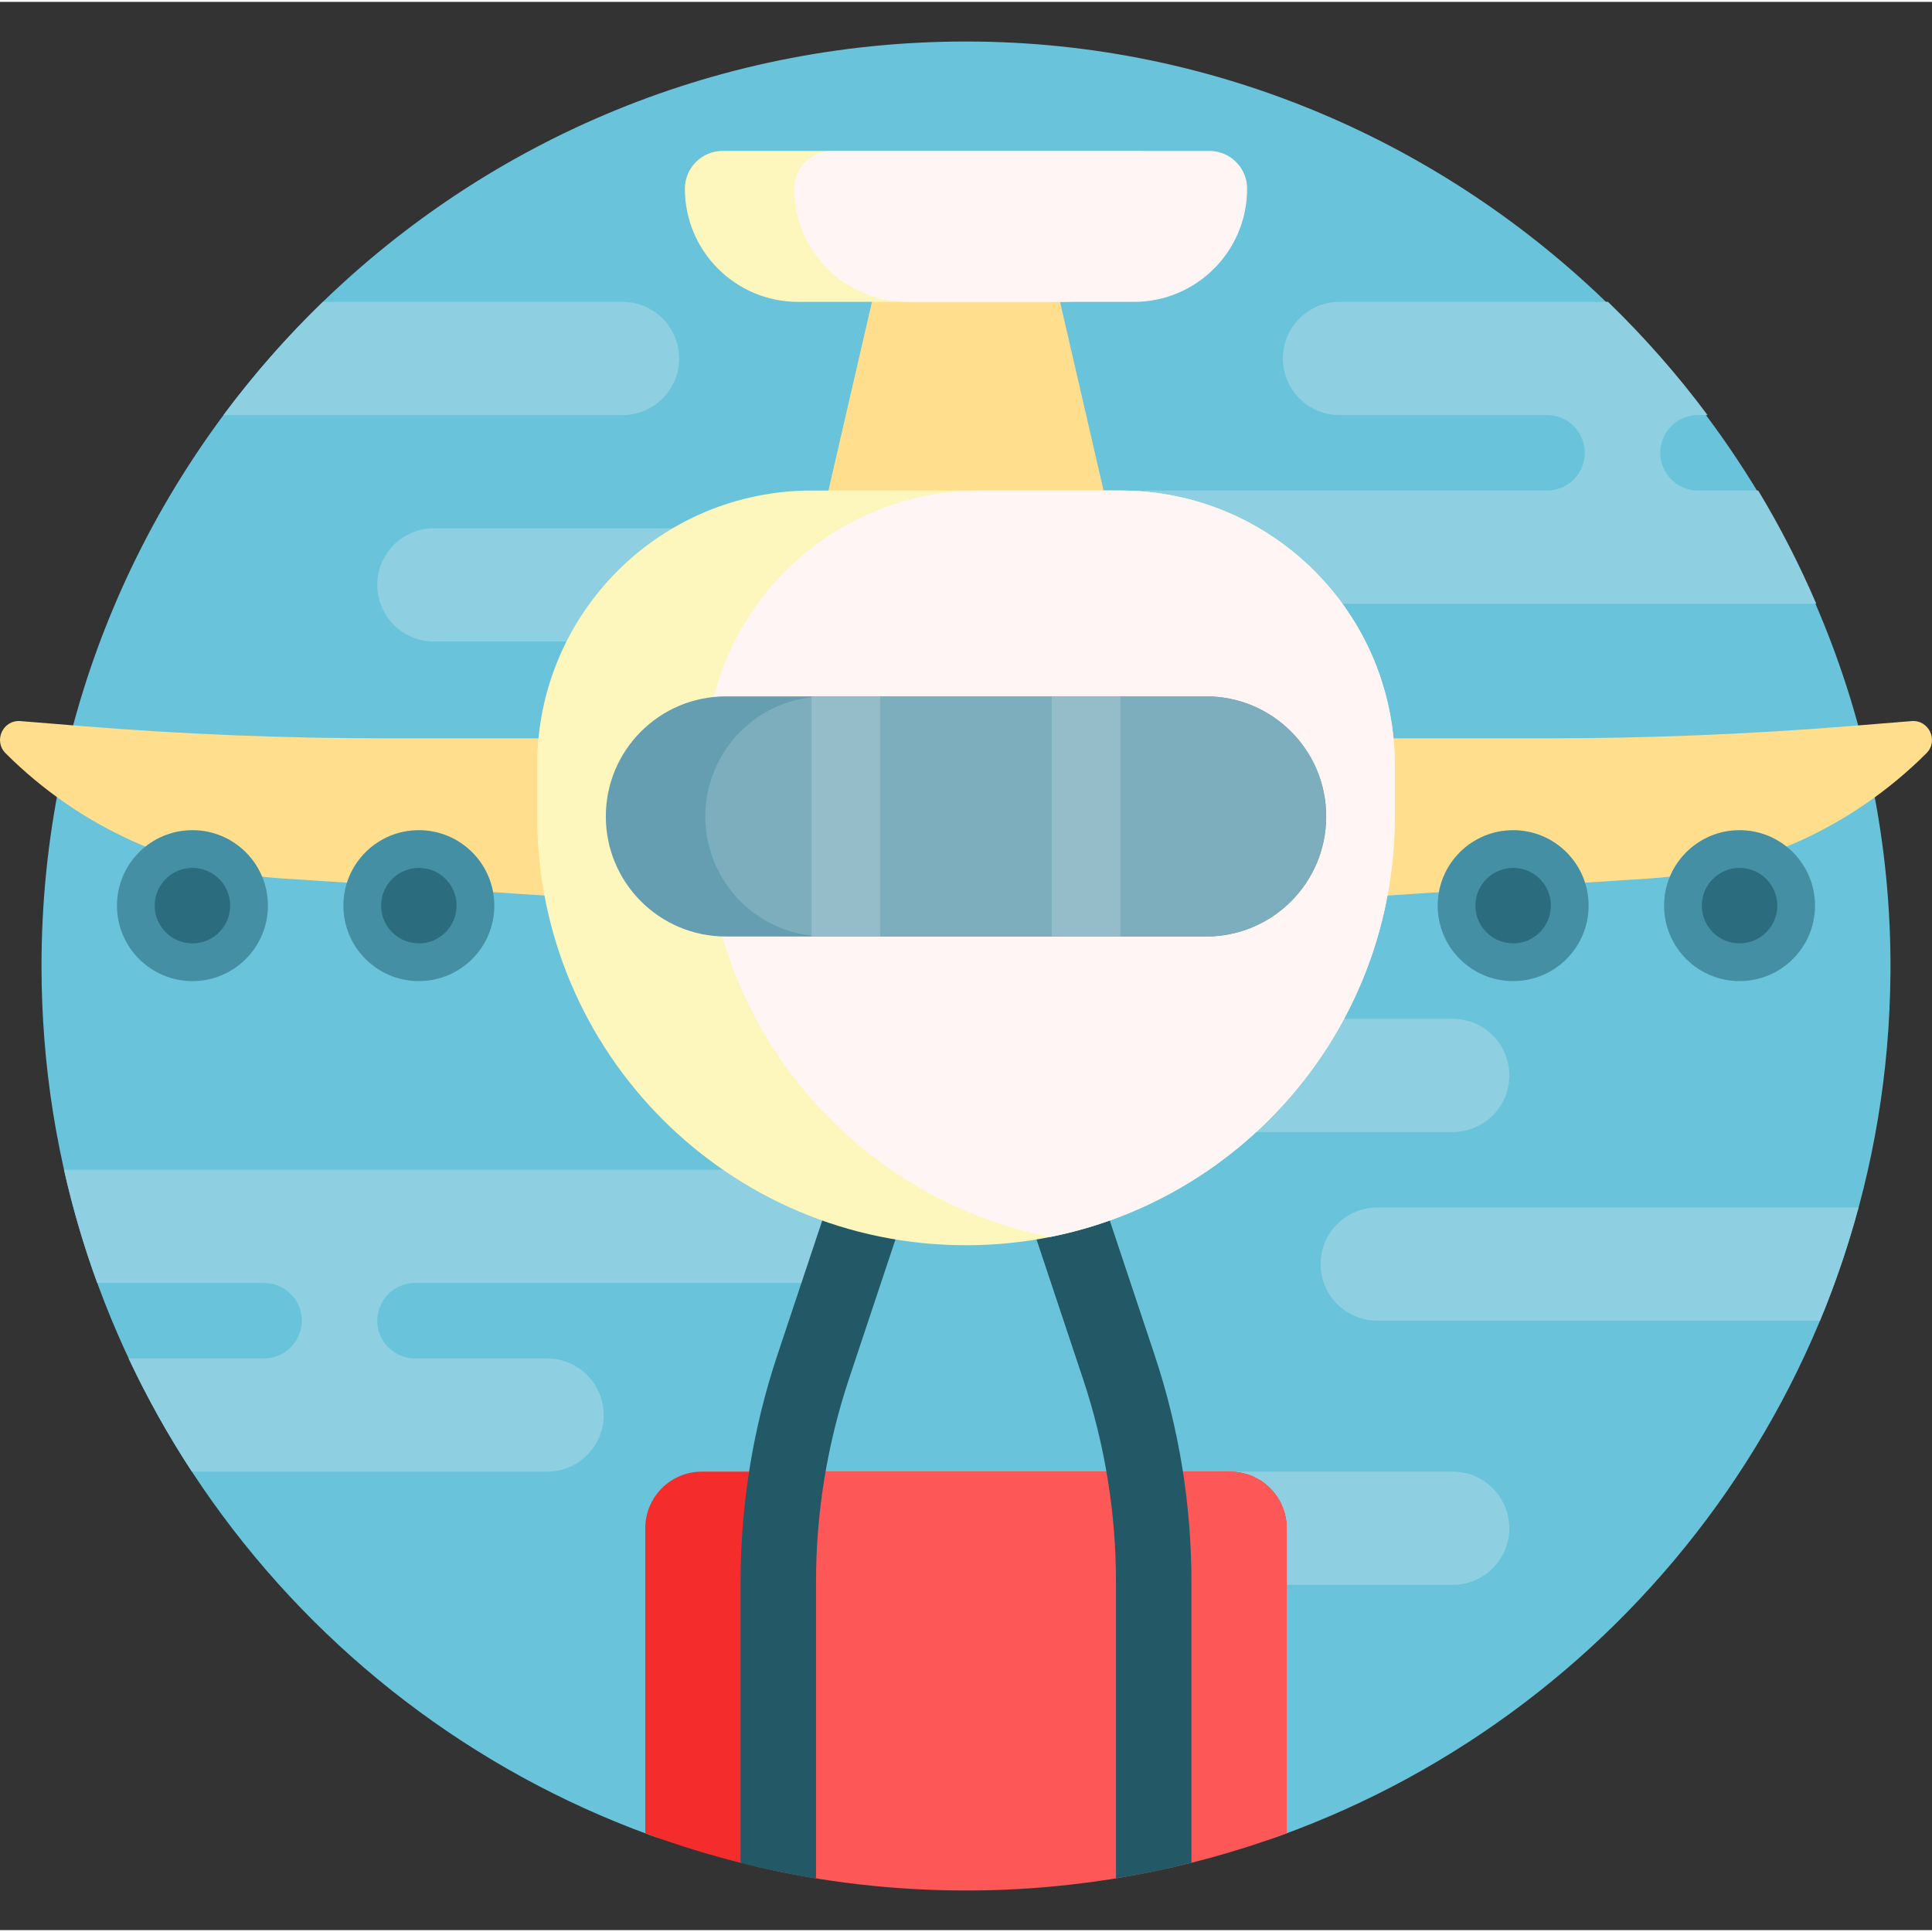 <svg height="511pt" viewBox="0 -10 512 511" width="511pt" xmlns="http://www.w3.org/2000/svg"><rect x="0" y="-10" width="512" height="511" fill="#333333" stroke="none"/><path d="m11 245.5c0-135.309 109.691-245 245-245 134.961 0 245.988 111.883 244.992 246.844-.773 105.277-67.957 194.758-161.734 228.637-9.055 3.27-18.879 3.875-28.262 1.723-17.68-4.055-36.086-6.203-54.996-6.203-18.906 0-37.309 2.145-54.984 6.203-9.59 2.199-19.605 1.438-28.852-1.93-94.02-34.238-161.164-124.41-161.164-230.273zm0 0" fill="#69c3da"/><path d="m399.98 394.5c0 8.285-6.715 15-15 15h-80c-8.285 0-15-6.715-15-15s6.715-15 15-15h80c8.285 0 15 6.715 15 15zm65.969-275h-15.969c-5.523 0-10-4.477-10-10s4.477-10 10-10h2.539c-7.98-10.707-16.797-20.734-26.375-30h-71.164c-8.285 0-15 6.715-15 15s6.715 15 15 15h55c5.523 0 10 4.477 10 10s-4.477 10-10 10h-125c-8.285 0-15 6.715-15 15s6.715 15 15 15h196.344c-4.445-10.387-9.59-20.406-15.375-30zm-160.969 140c-8.285 0-15 6.715-15 15s6.715 15 15 15h80c8.285 0 15-6.715 15-15s-6.715-15-15-15zm-205-115c0 8.285 6.715 15 15 15h80c8.285 0 15-6.715 15-15s-6.715-15-15-15h-80c-8.285 0-15 6.715-15 15zm80-60c0-8.285-6.715-15-15-15h-79.414c-9.566 9.262-18.383 19.293-26.34 30h105.754c8.285 0 15-6.715 15-15zm35 215h-198.027c2.309 10.258 5.258 20.273 8.809 30h44.219c5.523 0 10 4.477 10 10s-4.477 10-10 10h-35.895c4.895 10.418 10.504 20.445 16.762 30h94.133c8.285 0 15-6.715 15-15s-6.715-15-15-15h-35c-5.523 0-10-4.477-10-10s4.477-10 10-10h105c8.285 0 15-6.715 15-15s-6.715-15-15-15zm150 10c-8.285 0-15 6.715-15 15s6.715 15 15 15h117.336c4.035-9.699 7.422-19.719 10.199-30zm0 0" fill="#8ed0e1"/><path d="m341 394.5v80c0 .289-.027.574-.043.859-19.875 7.352-142.031 8.461-144.703 7.793-8.59-2.152-17.004-4.758-25.211-7.793-.016-.285-.043-.57-.043-.859v-80c0-8.285 6.719-15 15-15h140c8.285 0 15 6.715 15 15zm0 0" fill="#f52c2c"/><path d="m341 394.5v80.844c-26.48 9.797-55.113 15.156-85 15.156-19.27 0-38.016-2.23-56-6.438v-89.562c0-8.285 6.715-15 15-15h111c8.285 0 15 6.715 15 15zm0 0" fill="#fd5757"/><path d="m315.742 408.711v74.438c-6.43 1.664-13.055 3.059-20 4.125v-78.562c0-18.305-2.934-36.395-8.723-53.762l-20.766-62.289 18.977-6.324 20.762 62.289c6.469 19.41 9.75 39.625 9.75 60.086zm-109.734-60.086c-6.473 19.41-9.75 39.625-9.75 60.086v74.438c3.492 1.059 16.137 3.664 20 4.125v-78.562c0-18.305 2.934-36.395 8.723-53.762l20.762-62.289-18.973-6.324zm0 0" fill="#235967"/><path d="m238 169.5h-30l30-130h36l30 130zm-216.418 12.406-16.164-1.309c-4.637-.375-7.23 5.23-3.941 8.52 19.586 19.582 45.625 31.375 73.262 33.176l177.121 11.539v-48.668h-149.59c-26.926.004-53.848-1.086-80.688-3.258zm485-1.309-16.164 1.309c-26.844 2.172-53.762 3.262-80.691 3.262h-149.59v48.664l177.125-11.539c27.637-1.801 53.676-13.594 73.258-33.176 3.293-3.289.699-8.895-3.938-8.52zm0 0" fill="#ffdf8e"/><path d="m191.5 29.5h110c5.523 0 10 4.477 10 10 0 16.57-13.43 30-30 30h-70c-16.57 0-30-13.43-30-30 0-5.523 4.477-10 10-10zm178.137 176.363v-13.637c0-40.164-32.562-72.727-72.727-72.727h-81.82c-40.164 0-72.727 32.562-72.727 72.727v13.637c0 62.758 50.875 113.637 113.637 113.637s113.637-50.879 113.637-113.637zm0 0" fill="#fdf7bd"/><path d="m220.5 29.5h100c5.523 0 10 4.477 10 10 0 16.57-13.43 30-30 30h-60c-16.57 0-30-13.43-30-30 0-5.523 4.477-10 10-10zm-33.59 162.727v13.637c0 55.137 39.27 101.094 91.363 111.449 52.094-10.355 91.363-56.312 91.363-111.449v-13.637c0-40.164-32.562-72.727-72.727-72.727h-37.273c-40.168 0-72.727 32.562-72.727 72.727zm0 0" fill="#fff5f5"/><path d="m319.637 237.684h-127.273c-17.574 0-31.816-14.246-31.816-31.82s14.242-31.816 31.816-31.816h127.273c17.574 0 31.816 14.242 31.816 31.816s-14.246 31.82-31.816 31.82zm0 0" fill="#649eb0"/><path d="m319.637 237.684h-100.91c-17.574 0-31.816-14.246-31.816-31.82s14.242-31.816 31.816-31.816h100.91c17.57 0 31.816 14.242 31.816 31.816s-14.246 31.82-31.816 31.82zm0 0" fill="#7daebd"/><path d="m215.09 174.043h18.184v63.637h-18.184zm63.637 0v63.637h18.184v-63.637zm0 0" fill="#95bcc9"/><path d="m71 229.5c0 11.047-8.953 20-20 20s-20-8.953-20-20 8.953-20 20-20 20 8.953 20 20zm40-20c-11.047 0-20 8.953-20 20s8.953 20 20 20 20-8.953 20-20-8.953-20-20-20zm350 0c-11.047 0-20 8.953-20 20s8.953 20 20 20 20-8.953 20-20-8.953-20-20-20zm-60 0c-11.047 0-20 8.953-20 20s8.953 20 20 20 20-8.953 20-20-8.953-20-20-20zm0 0" fill="#458fa4"/><path d="m121 229.5c0 5.523-4.477 10-10 10s-10-4.477-10-10 4.477-10 10-10 10 4.477 10 10zm-70-10c-5.523 0-10 4.477-10 10s4.477 10 10 10 10-4.477 10-10-4.477-10-10-10zm410 0c-5.523 0-10 4.477-10 10s4.477 10 10 10 10-4.477 10-10-4.477-10-10-10zm-60 0c-5.523 0-10 4.477-10 10s4.477 10 10 10 10-4.477 10-10-4.477-10-10-10zm0 0" fill="#2b6c7e"/></svg>